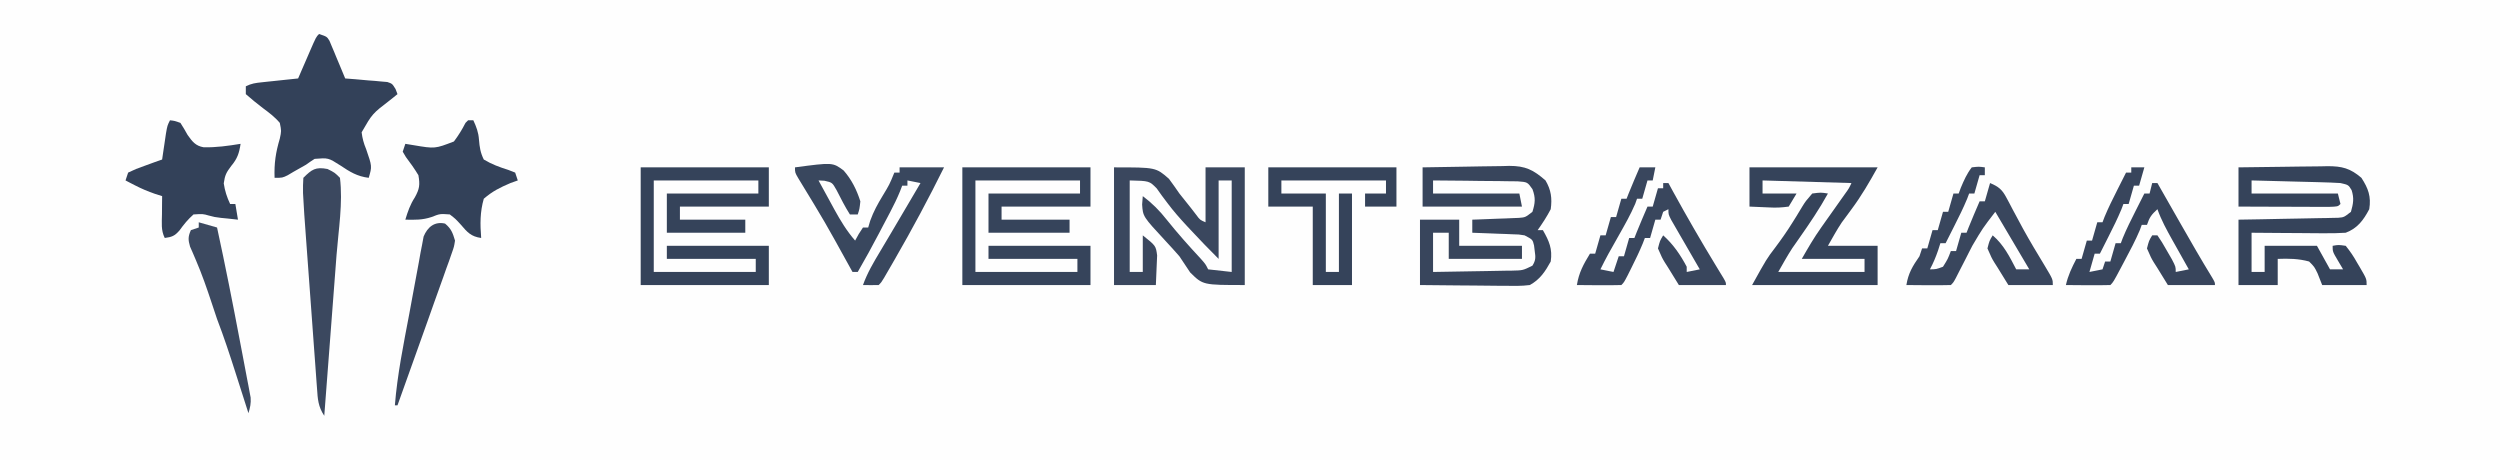<?xml version="1.0" encoding="UTF-8"?>
<svg version="1.1" xmlns="http://www.w3.org/2000/svg" width="956" height="176">
<rect width="100%" height="100%" fill="#808080" stroke="none"/>
<path d="M0 0 C315.48 0 630.96 0 956 0 C956 58.08 956 116.16 956 176 C640.52 176 325.04 176 0 176 C0 117.92 0 59.84 0 0 Z " fill="#FEFEFE" transform="translate(0,0)"/>
<path d="M0 0 C3 1 3 1 3.983 2.582 C4.261 3.247 4.538 3.912 4.824 4.598 C5.13 5.316 5.437 6.035 5.752 6.775 C6.215 7.908 6.215 7.908 6.688 9.062 C7.008 9.821 7.328 10.58 7.658 11.361 C8.449 13.237 9.226 15.118 10 17 C11.276 17.098 12.552 17.196 13.867 17.297 C15.537 17.447 17.206 17.598 18.875 17.75 C20.138 17.843 20.138 17.843 21.426 17.938 C22.634 18.054 22.634 18.054 23.867 18.172 C24.611 18.235 25.354 18.298 26.121 18.362 C28 19 28 19 29.258 21.052 C29.503 21.695 29.748 22.338 30 23 C29.05 23.762 28.1 24.524 27.121 25.309 C20.37 30.492 20.37 30.492 16.289 37.59 C16.57 39.941 17.091 41.817 18 44 C20.29 50.615 20.29 50.615 19 55 C14.558 54.447 11.812 52.721 8.125 50.25 C3.544 47.331 3.544 47.331 -1.688 47.75 C-2.816 48.463 -3.918 49.218 -5 50 C-6.575 50.911 -8.159 51.806 -9.75 52.688 C-10.487 53.124 -11.225 53.561 -11.984 54.012 C-14 55 -14 55 -17 55 C-17.194 49.459 -16.587 45.356 -15 40 C-14.374 37.099 -14.374 37.099 -15 34 C-16.886 31.74 -19.145 30.063 -21.5 28.312 C-23.747 26.601 -25.87 24.864 -28 23 C-28 22.01 -28 21.02 -28 20 C-25.822 18.911 -24.28 18.72 -21.867 18.465 C-21.062 18.378 -20.256 18.291 -19.426 18.201 C-18.584 18.114 -17.742 18.027 -16.875 17.938 C-16.026 17.847 -15.176 17.756 -14.301 17.662 C-12.201 17.438 -10.1 17.219 -8 17 C-7.259 15.285 -7.259 15.285 -6.504 13.535 C-5.857 12.044 -5.21 10.553 -4.562 9.062 C-4.237 8.308 -3.912 7.553 -3.576 6.775 C-1.113 1.113 -1.113 1.113 0 0 Z " fill="#334159" transform="translate(122,13)"/>
<path d="M0 0 C16.17 0 32.34 0 49 0 C49 4.95 49 9.9 49 15 C37.78 15 26.56 15 15 15 C15 16.65 15 18.3 15 20 C23.58 20 32.16 20 41 20 C41 21.65 41 23.3 41 25 C30.77 25 20.54 25 10 25 C10 20.05 10 15.1 10 10 C21.55 10 33.1 10 45 10 C45 8.35 45 6.7 45 5 C31.8 5 18.6 5 5 5 C5 16.55 5 28.1 5 40 C17.87 40 30.74 40 44 40 C44 38.35 44 36.7 44 35 C32.78 35 21.56 35 10 35 C10 33.35 10 31.7 10 30 C22.87 30 35.74 30 49 30 C49 34.95 49 39.9 49 45 C32.83 45 16.66 45 0 45 C0 30.15 0 15.3 0 0 Z " fill="#36445B" transform="translate(368,64)"/>
<path d="M0 0 C16.17 0 32.34 0 49 0 C49 4.95 49 9.9 49 15 C37.78 15 26.56 15 15 15 C15 16.65 15 18.3 15 20 C23.25 20 31.5 20 40 20 C40 21.65 40 23.3 40 25 C30.1 25 20.2 25 10 25 C10 20.05 10 15.1 10 10 C21.55 10 33.1 10 45 10 C45 8.35 45 6.7 45 5 C31.8 5 18.6 5 5 5 C5 16.55 5 28.1 5 40 C17.87 40 30.74 40 44 40 C44 38.35 44 36.7 44 35 C32.78 35 21.56 35 10 35 C10 33.35 10 31.7 10 30 C22.87 30 35.74 30 49 30 C49 34.95 49 39.9 49 45 C32.83 45 16.66 45 0 45 C0 30.15 0 15.3 0 0 Z " fill="#35435A" transform="translate(245,64)"/>
<path d="M0 0 C5.568 -0.124 11.136 -0.215 16.705 -0.275 C18.598 -0.3 20.49 -0.334 22.382 -0.377 C25.11 -0.438 27.837 -0.466 30.566 -0.488 C31.825 -0.527 31.825 -0.527 33.108 -0.566 C39.306 -0.569 42.324 0.914 47 5 C49.148 8.642 49.573 11.823 49 16 C47.538 18.817 45.837 21.414 44 24 C44.66 24 45.32 24 46 24 C48.397 28.194 49.707 31.154 49 36 C46.883 39.857 44.877 42.882 41 45 C37.805 45.415 34.639 45.348 31.422 45.293 C30.032 45.287 30.032 45.287 28.614 45.28 C25.659 45.263 22.705 45.226 19.75 45.188 C17.745 45.172 15.74 45.159 13.734 45.146 C8.822 45.116 3.912 45.057 -1 45 C-1 36.75 -1 28.5 -1 20 C3.95 20 8.9 20 14 20 C14 23.3 14 26.6 14 30 C21.92 30 29.84 30 38 30 C38 31.65 38 33.3 38 35 C28.76 35 19.52 35 10 35 C10 31.7 10 28.4 10 25 C8.02 25 6.04 25 4 25 C4 29.95 4 34.9 4 40 C9.073 39.931 14.144 39.843 19.216 39.738 C20.942 39.704 22.667 39.676 24.393 39.654 C26.873 39.62 29.352 39.568 31.832 39.512 C32.99 39.502 32.99 39.502 34.171 39.492 C38.342 39.401 38.342 39.401 41.999 37.591 C43.314 35.5 43.229 34.363 42.875 31.938 C42.79 31.245 42.705 30.553 42.617 29.84 C42.078 27.61 42.078 27.61 39 26 C36.779 25.635 36.779 25.635 34.332 25.586 C33.439 25.547 32.547 25.509 31.627 25.469 C30.698 25.438 29.769 25.407 28.812 25.375 C27.872 25.336 26.932 25.298 25.963 25.258 C23.642 25.164 21.321 25.078 19 25 C19 23.35 19 21.7 19 20 C19.59 19.98 20.18 19.96 20.788 19.94 C23.464 19.845 26.138 19.735 28.812 19.625 C30.206 19.579 30.206 19.579 31.627 19.531 C32.52 19.493 33.412 19.454 34.332 19.414 C35.154 19.383 35.976 19.351 36.823 19.319 C39.29 19.116 39.29 19.116 42 17 C43.057 13.604 43.259 11.7 42.018 8.345 C40.105 5.624 40.105 5.624 36.355 5.341 C34.848 5.299 33.34 5.285 31.832 5.293 C31.037 5.278 30.242 5.263 29.424 5.247 C26.886 5.204 24.35 5.195 21.812 5.188 C20.092 5.164 18.371 5.139 16.65 5.111 C12.433 5.048 8.217 5.016 4 5 C4 6.65 4 8.3 4 10 C14.89 10 25.78 10 37 10 C37.495 12.475 37.495 12.475 38 15 C25.46 15 12.92 15 0 15 C0 10.05 0 5.1 0 0 Z " fill="#38455C" transform="translate(544,64)"/>
<path d="M0 0 C16 0 16 0 21 4.375 C22.372 6.222 23.705 8.098 25 10 C26.466 11.864 27.945 13.719 29.438 15.562 C30.076 16.389 30.714 17.215 31.371 18.066 C32.863 20.097 32.863 20.097 35 21 C35 14.07 35 7.14 35 0 C39.95 0 44.9 0 50 0 C50 14.85 50 29.7 50 45 C34 45 34 45 29.125 40.188 C27.742 38.13 26.367 36.068 25 34 C23.264 32.011 21.493 30.051 19.688 28.125 C11.053 18.809 11.053 18.809 10.75 14.188 C10.832 13.136 10.915 12.084 11 11 C14.613 13.718 17.399 16.51 20.188 20.062 C24.276 25.175 28.577 29.994 33.031 34.785 C35 37 35 37 36 39 C38.97 39.33 41.94 39.66 45 40 C45 28.45 45 16.9 45 5 C43.35 5 41.7 5 40 5 C40 14.9 40 24.8 40 35 C36.341 31.341 32.763 27.667 29.25 23.875 C28.726 23.315 28.203 22.754 27.663 22.177 C25.144 19.451 22.726 16.714 20.5 13.742 C19.758 12.755 19.015 11.767 18.25 10.75 C17.616 9.858 16.982 8.966 16.328 8.047 C13.504 5.177 13.504 5.177 6 5 C6 16.55 6 28.1 6 40 C7.65 40 9.3 40 11 40 C11 35.38 11 30.76 11 26 C16 30 16 30 16.488 33.672 C16.46 35.032 16.395 36.392 16.312 37.75 C16.209 40.142 16.106 42.535 16 45 C10.72 45 5.44 45 0 45 C0 30.15 0 15.3 0 0 Z " fill="#3A475E" transform="translate(426,64)"/>
<path d="M0 0 C5.729 -0.099 11.458 -0.172 17.188 -0.22 C19.135 -0.24 21.083 -0.267 23.03 -0.302 C25.835 -0.35 28.64 -0.373 31.445 -0.391 C32.744 -0.422 32.744 -0.422 34.069 -0.453 C39.54 -0.455 42.686 0.31 47 4 C49.637 8.043 50.784 11.197 50 16 C47.782 20.199 45.519 23.289 41 25 C38.209 25.169 35.522 25.233 32.734 25.195 C31.941 25.192 31.148 25.19 30.33 25.187 C27.803 25.176 25.277 25.15 22.75 25.125 C21.034 25.115 19.318 25.106 17.602 25.098 C13.401 25.076 9.201 25.041 5 25 C5 29.95 5 34.9 5 40 C6.65 40 8.3 40 10 40 C10 36.7 10 33.4 10 30 C16.6 30 23.2 30 30 30 C31.65 32.97 33.3 35.94 35 39 C36.65 39 38.3 39 40 39 C39.34 37.886 38.68 36.773 38 35.625 C36 32.25 36 32.25 36 30 C38.23 29.602 38.23 29.602 41 30 C42.73 32.144 43.993 34.001 45.312 36.375 C45.672 36.978 46.031 37.582 46.4 38.203 C49 42.66 49 42.66 49 45 C43.39 45 37.78 45 32 45 C31.422 43.536 30.845 42.071 30.25 40.562 C29.008 38.003 29.008 38.003 27 36 C22.973 34.9 19.155 34.834 15 35 C15 38.3 15 41.6 15 45 C10.05 45 5.1 45 0 45 C0 36.75 0 28.5 0 20 C4.279 19.927 4.279 19.927 8.645 19.852 C11.405 19.798 14.165 19.74 16.925 19.683 C18.845 19.644 20.764 19.609 22.684 19.578 C25.442 19.533 28.199 19.475 30.957 19.414 C32.246 19.397 32.246 19.397 33.561 19.379 C34.362 19.359 35.163 19.339 35.988 19.319 C36.691 19.306 37.395 19.292 38.121 19.278 C40.331 19.088 40.331 19.088 43 17 C43.888 13.859 44.265 11.816 43.25 8.688 C42.018 6.687 42.018 6.687 39 6 C36.417 5.847 33.855 5.743 31.27 5.684 C30.519 5.663 29.769 5.642 28.996 5.621 C26.601 5.555 24.207 5.496 21.812 5.438 C20.188 5.394 18.564 5.351 16.939 5.307 C12.96 5.2 8.98 5.098 5 5 C5 6.65 5 8.3 5 10 C15.89 10 26.78 10 38 10 C38.495 11.98 38.495 11.98 39 14 C38 15 38 15 34.398 15.114 C32.795 15.113 31.193 15.108 29.59 15.098 C28.748 15.096 27.906 15.095 27.038 15.093 C24.338 15.088 21.638 15.075 18.938 15.062 C17.111 15.057 15.285 15.053 13.459 15.049 C8.973 15.038 4.486 15.021 0 15 C0 10.05 0 5.1 0 0 Z " fill="#35435A" transform="translate(856,64)"/>
<path d="M0 0 C16.17 0 32.34 0 49 0 C45.812 5.739 42.803 10.927 38.938 16.125 C38.089 17.271 37.244 18.419 36.402 19.57 C36.036 20.063 35.67 20.555 35.293 21.063 C33.371 23.943 31.718 26.994 30 30 C36.27 30 42.54 30 49 30 C49 34.95 49 39.9 49 45 C33.16 45 17.32 45 1 45 C6.572 34.971 6.572 34.971 9.688 30.875 C12.116 27.647 14.406 24.4 16.527 20.965 C16.959 20.277 17.391 19.59 17.835 18.881 C18.682 17.523 19.512 16.155 20.323 14.775 C21.508 12.895 21.508 12.895 24 10 C27.305 9.574 27.305 9.574 30 10 C26.711 15.958 22.977 21.476 19.066 27.039 C18.601 27.707 18.136 28.375 17.656 29.062 C17.035 29.946 17.035 29.946 16.4 30.848 C14.469 33.817 12.757 36.924 11 40 C21.89 40 32.78 40 44 40 C44 38.35 44 36.7 44 35 C36.08 35 28.16 35 20 35 C22.414 30.775 24.641 26.927 27.418 23.012 C28.032 22.141 28.646 21.27 29.279 20.373 C29.909 19.487 30.539 18.601 31.188 17.688 C32.453 15.901 33.717 14.113 34.98 12.324 C35.536 11.541 36.092 10.758 36.665 9.952 C38.034 8.045 38.034 8.045 39 6 C27.78 5.67 16.56 5.34 5 5 C5 6.65 5 8.3 5 10 C9.29 10 13.58 10 18 10 C17.01 11.65 16.02 13.3 15 15 C12.17 15.387 10.103 15.481 7.312 15.312 C4.899 15.209 2.486 15.106 0 15 C0 10.05 0 5.1 0 0 Z " fill="#35435A" transform="translate(669,64)"/>
<path d="M0 0 C0.66 0 1.32 0 2 0 C3.16 2.486 3.976 4.633 4.156 7.383 C4.4 10.3 4.701 12.362 6 15 C9.047 16.823 11.963 17.906 15.348 18.965 C16.223 19.306 17.098 19.648 18 20 C18.495 21.485 18.495 21.485 19 23 C18.073 23.331 17.146 23.663 16.191 24.004 C12.123 25.751 9.361 27.1 6 30 C4.537 35.127 4.585 39.718 5 45 C1.106 44.465 -0.31 42.8 -2.812 39.875 C-4.822 37.676 -4.822 37.676 -7 36 C-10.77 35.727 -10.77 35.727 -14 37 C-17.473 38.158 -20.361 38.069 -24 38 C-23.057 34.879 -22.159 32.244 -20.375 29.5 C-18.566 26.211 -18.355 24.725 -19 21 C-20.475 18.572 -22.064 16.311 -23.785 14.051 C-24.186 13.374 -24.587 12.697 -25 12 C-24.67 11.01 -24.34 10.02 -24 9 C-22.926 9.177 -21.852 9.353 -20.746 9.535 C-12.669 10.891 -12.669 10.891 -5.414 8.098 C-3.696 5.803 -2.296 3.553 -1 1 C-0.67 0.67 -0.34 0.34 0 0 Z " fill="#334159" transform="translate(179,46)"/>
<path d="M0 0 C1.828 0.211 1.828 0.211 4 1 C4.974 2.506 5.884 4.054 6.75 5.625 C8.54 8.126 9.76 9.787 12.884 10.324 C17.648 10.43 22.309 9.772 27 9 C26.47 12.561 25.752 14.688 23.438 17.438 C21.55 19.952 21.014 20.9 20.562 24.125 C21.003 27.02 21.756 29.356 23 32 C23.66 32 24.32 32 25 32 C25.495 34.97 25.495 34.97 26 38 C24.667 37.855 23.333 37.709 22 37.562 C21.178 37.483 20.355 37.403 19.508 37.32 C17 37 17 37 14.867 36.43 C12.59 35.777 12.59 35.777 9 36 C6.875 37.869 5.29 39.82 3.641 42.117 C1.791 44.24 0.743 44.63 -2 45 C-3.502 41.997 -3.093 39.209 -3.062 35.875 C-3.053 34.594 -3.044 33.312 -3.035 31.992 C-3.024 31.005 -3.012 30.017 -3 29 C-4.35 28.571 -4.35 28.571 -5.727 28.133 C-8.427 27.198 -10.846 26.183 -13.375 24.875 C-14.063 24.522 -14.752 24.169 -15.461 23.805 C-15.969 23.539 -16.477 23.274 -17 23 C-16.505 21.515 -16.505 21.515 -16 20 C-13.059 18.613 -13.059 18.613 -9.438 17.312 C-8.24 16.876 -7.042 16.439 -5.809 15.988 C-4.882 15.662 -3.955 15.336 -3 15 C-2.867 14.085 -2.734 13.17 -2.598 12.227 C-2.421 11.038 -2.244 9.85 -2.062 8.625 C-1.888 7.442 -1.714 6.258 -1.535 5.039 C-1 2 -1 2 0 0 Z " fill="#334159" transform="translate(65,46)"/>
<path d="M0 0 C14.423 -1.918 14.423 -1.918 18.606 1.195 C21.652 4.661 23.609 8.607 25 13 C24.68 15.926 24.68 15.926 24 18 C23.01 18 22.02 18 21 18 C19.092 15.003 17.533 11.884 15.914 8.723 C14.253 5.78 14.253 5.78 11.273 5.121 C10.523 5.081 9.773 5.041 9 5 C10.575 7.9 12.162 10.794 13.75 13.688 C14.193 14.504 14.637 15.321 15.094 16.162 C17.438 20.419 19.789 24.316 23 28 C23.454 27.175 23.907 26.35 24.375 25.5 C24.911 24.675 25.448 23.85 26 23 C26.66 23 27.32 23 28 23 C28.257 22.138 28.513 21.275 28.777 20.387 C30.041 16.886 31.634 13.99 33.562 10.812 C36.131 6.568 36.131 6.568 38 2 C38.66 2 39.32 2 40 2 C40 1.34 40 0.68 40 0 C45.61 0 51.22 0 57 0 C51.091 11.937 44.845 23.586 38.188 35.125 C37.695 35.98 37.202 36.835 36.694 37.716 C36.232 38.513 35.769 39.311 35.293 40.133 C34.876 40.854 34.458 41.574 34.028 42.317 C33 44 33 44 32 45 C30 45.041 28 45.043 26 45 C27.638 40.407 30.005 36.412 32.5 32.25 C33.393 30.746 34.287 29.242 35.18 27.738 C35.641 26.964 36.102 26.19 36.577 25.393 C38.941 21.417 41.282 17.426 43.625 13.438 C44.471 11.999 45.318 10.56 46.164 9.121 C47.073 7.576 47.073 7.576 48 6 C45.525 5.505 45.525 5.505 43 5 C43 5.66 43 6.32 43 7 C42.34 7 41.68 7 41 7 C40.721 7.725 40.442 8.451 40.154 9.198 C39.069 11.833 37.863 14.315 36.539 16.836 C36.067 17.736 35.595 18.635 35.109 19.562 C34.62 20.491 34.13 21.419 33.625 22.375 C32.902 23.756 32.902 23.756 32.164 25.164 C29.534 30.166 26.84 35.114 24 40 C23.34 40 22.68 40 22 40 C21.618 39.311 21.236 38.622 20.842 37.911 C11.413 20.821 11.413 20.821 1.258 4.16 C0 2 0 2 0 0 Z " fill="#39475E" transform="translate(304,64)"/>
<path d="M0 0 C2.688 -0.312 2.688 -0.312 5 0 C5 0.99 5 1.98 5 3 C4.34 3 3.68 3 3 3 C2.34 5.31 1.68 7.62 1 10 C0.34 10 -0.32 10 -1 10 C-1.383 11.011 -1.383 11.011 -1.773 12.043 C-3.229 15.551 -4.909 18.927 -6.625 22.312 C-6.95 22.958 -7.275 23.603 -7.609 24.268 C-8.404 25.846 -9.202 27.423 -10 29 C-10.66 29 -11.32 29 -12 29 C-12.289 29.907 -12.578 30.815 -12.875 31.75 C-13.765 34.322 -14.715 36.613 -16 39 C-13.584 38.969 -13.584 38.969 -11 38 C-9.141 35.033 -9.141 35.033 -8 32 C-7.34 32 -6.68 32 -6 32 C-5.01 28.535 -5.01 28.535 -4 25 C-3.34 25 -2.68 25 -2 25 C-1.732 24.319 -1.464 23.639 -1.188 22.938 C0.161 19.603 1.575 16.303 3 13 C3.66 13 4.32 13 5 13 C5.66 10.69 6.32 8.38 7 6 C10.205 7.342 11.612 8.467 13.227 11.535 C13.614 12.254 14.002 12.974 14.401 13.715 C15.007 14.877 15.007 14.877 15.625 16.062 C16.498 17.69 17.373 19.316 18.25 20.941 C18.923 22.193 18.923 22.193 19.609 23.469 C22.257 28.287 25.105 32.989 27.952 37.692 C31 42.788 31 42.788 31 45 C25.39 45 19.78 45 14 45 C12.639 42.793 11.277 40.586 9.875 38.312 C9.439 37.627 9.003 36.942 8.554 36.236 C7.555 34.551 7.555 34.551 6 31 C6.758 28.043 6.758 28.043 8 26 C12.234 29.607 14.469 34.146 17 39 C18.65 39 20.3 39 22 39 C17.71 31.74 13.42 24.48 9 17 C4.155 23.308 4.155 23.308 0.262 29.902 C-0.166 30.729 -0.593 31.556 -1.033 32.408 C-1.455 33.243 -1.878 34.078 -2.312 34.938 C-3.182 36.635 -4.053 38.332 -4.926 40.027 C-5.301 40.767 -5.677 41.507 -6.064 42.269 C-7 44 -7 44 -8 45 C-10.863 45.073 -13.701 45.092 -16.562 45.062 C-17.369 45.058 -18.175 45.053 -19.006 45.049 C-21.004 45.037 -23.002 45.019 -25 45 C-24.262 40.467 -22.625 37.774 -20 34 C-19.67 33.01 -19.34 32.02 -19 31 C-18.34 31 -17.68 31 -17 31 C-16.01 27.535 -16.01 27.535 -15 24 C-14.34 24 -13.68 24 -13 24 C-12.01 20.535 -12.01 20.535 -11 17 C-10.34 17 -9.68 17 -9 17 C-8.34 14.69 -7.68 12.38 -7 10 C-6.34 10 -5.68 10 -5 10 C-4.732 9.278 -4.464 8.556 -4.188 7.812 C-2.974 4.938 -1.91 2.476 0 0 Z " fill="#39465D" transform="translate(754,64)"/>
<path d="M0 0 C1.98 0 3.96 0 6 0 C5.67 1.65 5.34 3.3 5 5 C4.34 5 3.68 5 3 5 C2.34 7.31 1.68 9.62 1 12 C0.34 12 -0.32 12 -1 12 C-1.227 12.638 -1.454 13.276 -1.688 13.934 C-3.492 18.15 -5.746 22.072 -8 26.062 C-8.897 27.657 -9.792 29.252 -10.688 30.848 C-11.281 31.9 -11.281 31.9 -11.887 32.973 C-12.977 34.959 -14.001 36.967 -15 39 C-13.35 39.33 -11.7 39.66 -10 40 C-9.34 38.02 -8.68 36.04 -8 34 C-7.34 34 -6.68 34 -6 34 C-5.01 30.535 -5.01 30.535 -4 27 C-3.34 27 -2.68 27 -2 27 C-1.732 26.319 -1.464 25.639 -1.188 24.938 C0.161 21.603 1.575 18.303 3 15 C3.66 15 4.32 15 5 15 C5.66 12.69 6.32 10.38 7 8 C7.66 8 8.32 8 9 8 C9 7.34 9 6.68 9 6 C9.66 6 10.32 6 11 6 C11.874 7.601 11.874 7.601 12.766 9.234 C18.05 18.857 23.527 28.336 29.239 37.712 C29.73 38.52 30.221 39.328 30.727 40.16 C31.166 40.878 31.605 41.596 32.057 42.336 C33 44 33 44 33 45 C27.06 45 21.12 45 15 45 C13.639 42.793 12.277 40.586 10.875 38.312 C10.439 37.627 10.003 36.942 9.554 36.236 C8.555 34.551 8.555 34.551 7 31 C7.758 28.043 7.758 28.043 9 26 C12.848 29.42 15.606 33.468 18 38 C18 38.66 18 39.32 18 40 C20.475 39.505 20.475 39.505 23 39 C22.636 38.374 22.273 37.749 21.898 37.104 C20.261 34.28 18.631 31.453 17 28.625 C16.428 27.64 15.855 26.655 15.266 25.641 C14.724 24.7 14.183 23.759 13.625 22.789 C13.122 21.92 12.62 21.05 12.102 20.155 C11 18 11 18 11 16 C10.01 16.495 10.01 16.495 9 17 C8.505 18.485 8.505 18.485 8 20 C7.34 20 6.68 20 6 20 C5.34 22.31 4.68 24.62 4 27 C3.34 27 2.68 27 2 27 C1.733 27.696 1.466 28.392 1.191 29.109 C-0.096 32.233 -1.549 35.23 -3.062 38.25 C-3.59 39.307 -4.117 40.364 -4.66 41.453 C-6 44 -6 44 -7 45 C-9.863 45.073 -12.701 45.092 -15.562 45.062 C-16.369 45.058 -17.175 45.053 -18.006 45.049 C-20.004 45.037 -22.002 45.019 -24 45 C-23.213 40.201 -21.505 37.121 -19 33 C-18.34 33 -17.68 33 -17 33 C-16.01 29.535 -16.01 29.535 -15 26 C-14.34 26 -13.68 26 -13 26 C-12.01 22.535 -12.01 22.535 -11 19 C-10.34 19 -9.68 19 -9 19 C-8.01 15.535 -8.01 15.535 -7 12 C-6.34 12 -5.68 12 -5 12 C-4.732 11.319 -4.464 10.639 -4.188 9.938 C-2.839 6.603 -1.425 3.303 0 0 Z " fill="#39465D" transform="translate(627,64)"/>
<path d="M0 0 C16.17 0 32.34 0 49 0 C49 4.95 49 9.9 49 15 C45.04 15 41.08 15 37 15 C37 13.35 37 11.7 37 10 C39.64 10 42.28 10 45 10 C45 8.35 45 6.7 45 5 C31.8 5 18.6 5 5 5 C5 6.65 5 8.3 5 10 C10.61 10 16.22 10 22 10 C22 19.9 22 29.8 22 40 C23.65 40 25.3 40 27 40 C27 30.1 27 20.2 27 10 C28.65 10 30.3 10 32 10 C32 21.55 32 33.1 32 45 C27.05 45 22.1 45 17 45 C17 35.1 17 25.2 17 15 C11.39 15 5.78 15 0 15 C0 10.05 0 5.1 0 0 Z " fill="#35435A" transform="translate(485,64)"/>
<path d="M0 0 C1.65 0 3.3 0 5 0 C4.34 2.31 3.68 4.62 3 7 C2.34 7 1.68 7 1 7 C0.34 9.31 -0.32 11.62 -1 14 C-1.66 14 -2.32 14 -3 14 C-3.383 15.011 -3.383 15.011 -3.773 16.043 C-5.229 19.551 -6.909 22.927 -8.625 26.312 C-8.95 26.958 -9.275 27.603 -9.609 28.268 C-10.404 29.846 -11.202 31.423 -12 33 C-12.66 33 -13.32 33 -14 33 C-14.66 35.31 -15.32 37.62 -16 40 C-13.525 39.505 -13.525 39.505 -11 39 C-10.67 38.01 -10.34 37.02 -10 36 C-9.34 36 -8.68 36 -8 36 C-7.34 33.69 -6.68 31.38 -6 29 C-5.34 29 -4.68 29 -4 29 C-3.617 27.989 -3.617 27.989 -3.227 26.957 C-1.771 23.449 -0.091 20.073 1.625 16.688 C1.95 16.042 2.275 15.397 2.609 14.732 C3.404 13.154 4.202 11.577 5 10 C5.66 10 6.32 10 7 10 C7.33 8.68 7.66 7.36 8 6 C8.66 6 9.32 6 10 6 C10.453 6.796 10.907 7.592 11.374 8.412 C13.084 11.413 14.795 14.413 16.506 17.414 C17.242 18.703 17.977 19.993 18.711 21.283 C22.718 28.317 26.748 35.328 30.982 42.229 C32 44 32 44 32 45 C26.06 45 20.12 45 14 45 C12.639 42.793 11.277 40.586 9.875 38.312 C9.439 37.627 9.003 36.942 8.554 36.236 C7.555 34.551 7.555 34.551 6 31 C6.758 28.043 6.758 28.043 8 26 C8.66 26 9.32 26 10 26 C11.727 28.555 11.727 28.555 13.625 31.875 C14.257 32.966 14.888 34.056 15.539 35.18 C17 38 17 38 17 40 C19.475 39.505 19.475 39.505 22 39 C21.561 38.221 21.561 38.221 21.114 37.427 C19.781 35.057 18.453 32.685 17.125 30.312 C16.665 29.496 16.205 28.679 15.73 27.838 C13.567 23.966 11.487 20.195 10 16 C7.752 18.052 6.998 19.007 6 22 C5.34 22 4.68 22 4 22 C3.764 22.645 3.528 23.289 3.285 23.953 C1.571 28.017 -0.487 31.862 -2.562 35.75 C-2.974 36.53 -3.386 37.31 -3.811 38.113 C-6.868 43.868 -6.868 43.868 -8 45 C-10.863 45.073 -13.701 45.092 -16.562 45.062 C-17.369 45.058 -18.175 45.053 -19.006 45.049 C-21.004 45.037 -23.002 45.019 -25 45 C-24.182 41.346 -22.736 38.32 -21 35 C-20.34 35 -19.68 35 -19 35 C-18.34 32.69 -17.68 30.38 -17 28 C-16.34 28 -15.68 28 -15 28 C-14.01 24.535 -14.01 24.535 -13 21 C-12.34 21 -11.68 21 -11 21 C-10.745 20.326 -10.49 19.652 -10.227 18.957 C-8.771 15.449 -7.091 12.073 -5.375 8.688 C-5.05 8.042 -4.725 7.397 -4.391 6.732 C-3.596 5.154 -2.798 3.577 -2 2 C-1.34 2 -0.68 2 0 2 C0 1.34 0 0.68 0 0 Z " fill="#38455C" transform="translate(815,64)"/>
<path d="M0 0 C2.75 1.375 2.75 1.375 4.75 3.375 C5.935 12.942 4.181 23.364 3.438 32.949 C3.303 34.727 3.168 36.505 3.034 38.283 C2.682 42.927 2.326 47.571 1.969 52.215 C1.604 56.968 1.243 61.721 0.883 66.475 C0.176 75.775 -0.535 85.075 -1.25 94.375 C-3.626 90.811 -3.749 87.956 -4.028 83.818 C-4.087 83.05 -4.145 82.282 -4.206 81.491 C-4.399 78.949 -4.578 76.406 -4.758 73.863 C-4.889 72.093 -5.02 70.323 -5.153 68.553 C-5.429 64.838 -5.699 61.124 -5.964 57.408 C-6.304 52.661 -6.653 47.915 -7.007 43.169 C-7.279 39.51 -7.547 35.851 -7.815 32.192 C-7.943 30.443 -8.071 28.694 -8.2 26.945 C-8.38 24.49 -8.556 22.035 -8.731 19.579 C-8.784 18.865 -8.837 18.15 -8.891 17.414 C-9.032 15.402 -9.142 13.389 -9.25 11.375 C-9.291 10.651 -9.332 9.926 -9.374 9.18 C-9.439 7.246 -9.354 5.308 -9.25 3.375 C-6.015 0.14 -4.555 -0.876 0 0 Z " fill="#3B485F" transform="translate(125.25,64.625)"/>
<path d="M0 0 C2.31 0.66 4.62 1.32 7 2 C10.165 16.56 13.049 31.173 15.818 45.812 C16.189 47.771 16.564 49.729 16.941 51.686 C17.477 54.471 18.002 57.259 18.523 60.047 C18.688 60.891 18.852 61.735 19.021 62.604 C19.166 63.388 19.31 64.172 19.458 64.979 C19.588 65.662 19.717 66.345 19.85 67.048 C20.019 69.242 19.639 70.906 19 73 C18.743 72.194 18.486 71.387 18.221 70.557 C17.256 67.529 16.288 64.503 15.32 61.477 C14.903 60.173 14.487 58.87 14.072 57.566 C11.866 50.644 9.604 43.782 7 37 C6.321 35.004 5.654 33.004 5 31 C3.146 25.397 1.23 19.85 -1.109 14.43 C-1.486 13.545 -1.862 12.661 -2.25 11.75 C-2.606 10.94 -2.962 10.131 -3.328 9.297 C-4.086 6.704 -4.109 5.457 -3 3 C-2.01 2.67 -1.02 2.34 0 2 C0 1.34 0 0.68 0 0 Z " fill="#3C4960" transform="translate(76,85)"/>
<path d="M0 0 C2.372 1.963 2.936 3.562 3.812 6.5 C3.441 8.867 3.441 8.867 2.558 11.344 C2.234 12.279 1.91 13.214 1.575 14.178 C1.209 15.18 0.842 16.182 0.465 17.215 C0.097 18.262 -0.272 19.309 -0.651 20.389 C-1.835 23.744 -3.042 27.091 -4.25 30.438 C-5.037 32.656 -5.823 34.876 -6.607 37.096 C-8.458 42.323 -10.326 47.545 -12.203 52.763 C-13.557 56.528 -14.902 60.297 -16.246 64.066 C-16.893 65.878 -17.54 67.689 -18.188 69.5 C-18.517 69.5 -18.848 69.5 -19.188 69.5 C-18.248 57.711 -15.882 46.164 -13.687 34.557 C-13.182 31.884 -12.691 29.208 -12.209 26.53 C-11.513 22.652 -10.781 18.781 -10.047 14.91 C-9.835 13.71 -9.624 12.51 -9.405 11.274 C-9.189 10.165 -8.972 9.057 -8.749 7.914 C-8.568 6.939 -8.386 5.963 -8.2 4.957 C-6.704 1.326 -4.005 -0.915 0 0 Z " fill="#39465D" transform="translate(170.188,85.5)"/>
</svg>
